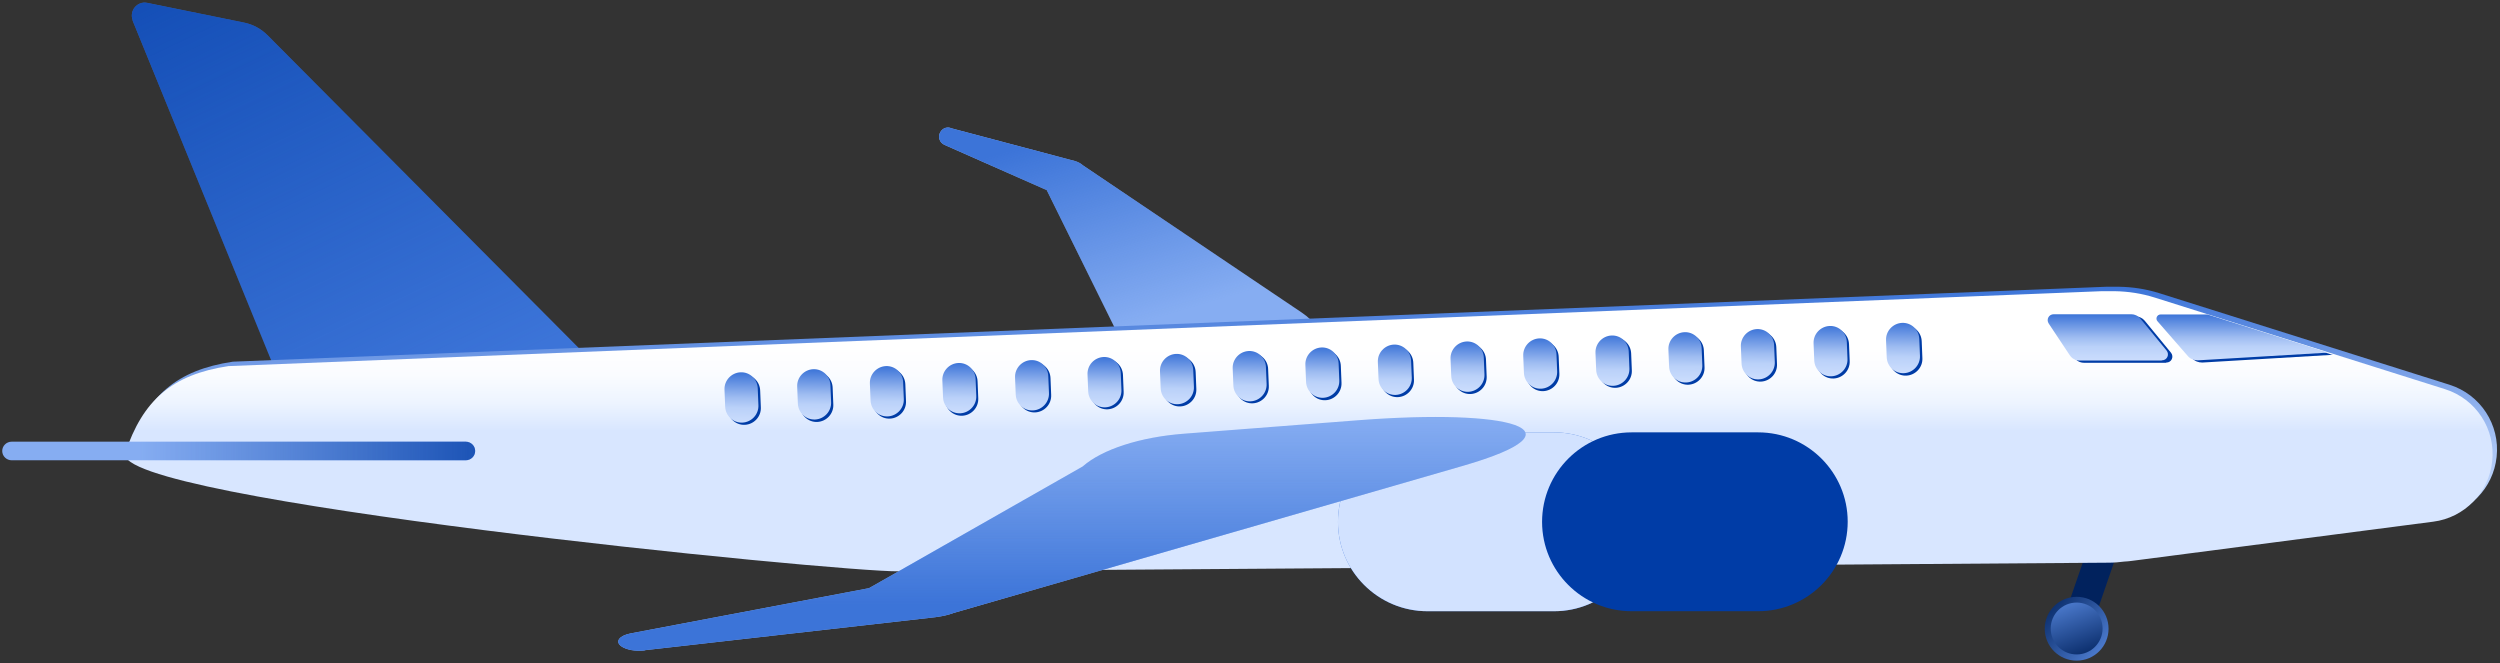 <svg width="765" height="203" viewBox="0 0 765 203" fill="none" xmlns="http://www.w3.org/2000/svg">
<rect x="0" y="0" width="765" height="203" fill="#333333" stroke="none"/>
<path d="M642.161 158.1L631.055 190.354L639.583 193.29L650.689 161.036L642.161 158.1Z" fill="#01225D"/>
<path fill-rule="evenodd" clip-rule="evenodd" d="M290.803 39.122C289.582 38.783 288.362 39.325 287.751 40.41C286.87 41.835 287.48 43.666 289.04 44.344L320.304 58.179L348.38 115.078C350.957 120.367 355.908 124.097 361.74 125.115L384.663 129.251C404.397 132.778 414.909 106.804 398.294 95.614L331.358 50.583C330.68 49.973 329.866 49.566 328.984 49.294L290.871 39.19H290.803V39.122Z" fill="#86ADF2"/>
<path fill-rule="evenodd" clip-rule="evenodd" d="M290.803 39.122C289.582 38.783 288.362 39.325 287.751 40.41C286.87 41.835 287.48 43.666 289.04 44.344L320.304 58.179L348.38 115.078C350.957 120.367 355.908 124.097 361.74 125.115L384.663 129.251C404.397 132.778 414.909 106.804 398.294 95.614L331.358 50.583C330.68 49.973 329.866 49.566 328.984 49.294L290.871 39.19H290.803V39.122Z" fill="url(#paint0_linear_2996_2417)"/>
<path d="M40.624 6.23C39.471 3.314 41.98 0.262 45.032 0.873L74.668 6.908C77.381 7.451 79.89 8.807 81.857 10.774L191.247 120.706C195.112 124.572 192.332 131.218 186.838 131.218H100.981C95.285 131.218 90.13 127.759 87.96 122.47L40.556 6.23H40.624Z" fill="#3C74D8"/>
<path d="M40.624 6.23C39.471 3.314 41.98 0.262 45.032 0.873L74.668 6.908C77.381 7.451 79.89 8.807 81.857 10.774L191.247 120.706C195.112 124.572 192.332 131.218 186.838 131.218H100.981C95.285 131.218 90.13 127.759 87.96 122.47L40.556 6.23H40.624Z" fill="url(#paint1_linear_2996_2417)"/>
<path fill-rule="evenodd" clip-rule="evenodd" d="M71.278 110.669C53.984 113.246 45.032 121.181 39.674 137.254C34.859 151.631 258.047 173.74 276.426 173.468L646.71 170.824C648.269 170.824 649.829 170.688 651.389 170.485C652.135 170.485 652.881 170.349 653.627 170.281L745.927 158.277C755.489 157.057 762.949 149.393 763.966 139.831C765.051 129.93 759.016 120.706 749.521 117.722L660.748 89.714C656.679 88.425 652.542 87.815 648.473 87.747C647.184 87.747 645.828 87.747 644.472 87.747L71.345 110.669H71.278Z" fill="url(#paint2_linear_2996_2417)"/>
<path fill-rule="evenodd" clip-rule="evenodd" d="M69.921 112.026C52.627 114.603 43.676 122.538 38.318 138.61C33.503 152.988 256.691 175.096 275.069 174.825L645.353 172.18C646.913 172.18 648.473 172.044 650.033 171.841C650.779 171.841 651.525 171.705 652.271 171.637L744.57 159.634C754.133 158.413 761.593 150.75 762.61 141.187C763.695 131.286 757.659 122.063 748.165 119.079L659.391 91.07C655.322 89.782 651.186 89.171 647.117 89.103C645.828 89.103 644.472 89.103 643.115 89.103L69.989 112.026H69.921Z" fill="url(#paint3_linear_2996_2417)"/>
<path d="M3.595 135.151H142.486C144.113 135.151 145.402 136.44 145.402 138C145.402 139.56 144.113 140.848 142.486 140.848H3.595C1.968 140.848 0.679 139.56 0.679 138C0.679 136.44 1.968 135.151 3.595 135.151Z" fill="#86ADF2"/>
<path d="M3.595 135.151H142.486C144.113 135.151 145.402 136.44 145.402 138C145.402 139.56 144.113 140.848 142.486 140.848H3.595C1.968 140.848 0.679 139.56 0.679 138C0.679 136.44 1.968 135.151 3.595 135.151Z" fill="url(#paint4_linear_2996_2417)"/>
<path d="M436.814 132.303H475.538C490.661 132.303 502.936 144.578 502.936 159.633C502.936 174.757 490.661 187.032 475.538 187.032H436.814C421.691 187.032 409.416 174.757 409.416 159.701C409.416 144.578 421.691 132.303 436.814 132.303Z" fill="#3C74D8"/>
<path d="M436.814 132.303H475.538C490.661 132.303 502.936 144.578 502.936 159.633C502.936 174.757 490.661 187.032 475.538 187.032H436.814C421.691 187.032 409.416 174.757 409.416 159.701C409.416 144.578 421.691 132.303 436.814 132.303Z" fill="#D2E2FF"/>
<path d="M499.274 132.303H537.998C553.121 132.303 565.396 144.578 565.396 159.633C565.396 174.757 553.121 187.032 537.998 187.032H499.274C484.151 187.032 471.876 174.757 471.876 159.701C471.876 144.578 484.151 132.303 499.274 132.303Z" fill="#003CA6"/>
<path fill-rule="evenodd" clip-rule="evenodd" d="M197.283 199.035C194.502 199.375 191.586 198.832 190.094 197.747C188.127 196.323 189.484 194.492 193.01 193.813L265.914 179.979L331.29 142.747C337.326 137.457 348.923 133.727 362.351 132.71L415.859 128.573C461.839 125.046 486.389 131.353 447.665 142.543L291.752 187.574C290.193 188.185 288.294 188.592 286.191 188.863L197.283 198.968V199.035Z" fill="#86ADF2"/>
<path fill-rule="evenodd" clip-rule="evenodd" d="M197.283 199.035C194.502 199.375 191.586 198.832 190.094 197.747C188.127 196.323 189.484 194.492 193.01 193.813L265.914 179.979L331.29 142.747C337.326 137.457 348.923 133.727 362.351 132.71L415.859 128.573C461.839 125.046 486.389 131.353 447.665 142.543L291.752 187.574C290.193 188.185 288.294 188.592 286.191 188.863L197.283 198.968V199.035Z" fill="url(#paint5_linear_2996_2417)"/>
<path d="M635.452 202.155C640.845 202.155 645.218 197.783 645.218 192.39C645.218 186.996 640.845 182.624 635.452 182.624C630.058 182.624 625.686 186.996 625.686 192.39C625.686 197.783 630.058 202.155 635.452 202.155Z" fill="url(#paint6_linear_2996_2417)"/>
<path d="M635.452 200.257C639.834 200.257 643.386 196.705 643.386 192.322C643.386 187.94 639.834 184.388 635.452 184.388C631.07 184.388 627.517 187.94 627.517 192.322C627.517 196.705 631.07 200.257 635.452 200.257Z" fill="url(#paint7_linear_2996_2417)"/>
<path d="M662.85 111.008H637.69C636.469 111.008 635.384 110.398 634.706 109.38L628.263 99.682C627.449 98.462 628.263 96.834 629.823 96.834H653.491C654.576 96.834 655.593 97.309 656.272 98.123L664.342 107.956C665.291 109.177 664.478 110.94 662.918 110.94H662.85V111.008Z" fill="#003CA6"/>
<path d="M713.917 108.567L673.904 110.941C672.751 110.941 671.599 110.534 670.853 109.652L661.561 99.005C660.815 98.191 661.426 96.902 662.511 96.902H676.82L713.917 108.635V108.567Z" fill="#003CA6"/>
<path d="M661.494 110.33H636.334C635.113 110.33 634.028 109.72 633.35 108.703L626.907 99.005C626.093 97.784 626.907 96.156 628.467 96.156H652.135C653.22 96.156 654.238 96.631 654.916 97.445L662.986 107.278C663.935 108.499 663.122 110.262 661.562 110.262H661.494V110.33Z" fill="url(#paint8_linear_2996_2417)"/>
<path d="M712.561 107.889L672.548 110.263C671.395 110.263 670.243 109.856 669.497 108.974L660.206 98.327C659.46 97.513 660.07 96.225 661.155 96.225H675.464L712.561 107.957V107.889Z" fill="url(#paint9_linear_2996_2417)"/>
<path d="M582.758 99.547C585.606 99.411 587.98 101.649 588.048 104.498L588.251 109.584C588.387 112.432 586.149 114.806 583.368 114.941C580.52 115.077 578.146 112.839 578.078 109.991L577.875 104.904C577.739 102.056 579.977 99.683 582.758 99.547Z" fill="#003CA6"/>
<path d="M582.012 98.801C584.86 98.665 587.234 100.903 587.302 103.751L587.505 108.838C587.641 111.686 585.403 114.06 582.622 114.195C579.774 114.331 577.4 112.093 577.332 109.245L577.129 104.158C576.993 101.31 579.231 98.936 582.012 98.801Z" fill="url(#paint10_linear_2996_2417)"/>
<path d="M560.513 100.428C563.362 100.292 565.735 102.53 565.803 105.378L566.006 110.465C566.142 113.313 563.904 115.687 561.124 115.822C558.275 115.958 555.902 113.72 555.834 110.872L555.63 105.785C555.495 102.937 557.733 100.563 560.513 100.428Z" fill="#003CA6"/>
<path d="M559.835 99.75C562.683 99.614 565.057 101.852 565.125 104.701L565.328 109.787C565.464 112.635 563.226 115.009 560.445 115.145C557.597 115.28 555.223 113.042 555.156 110.194L554.952 105.108C554.817 102.259 557.054 99.886 559.835 99.75Z" fill="url(#paint11_linear_2996_2417)"/>
<path d="M538.269 101.378C541.117 101.242 543.491 103.48 543.559 106.329L543.762 111.415C543.898 114.263 541.66 116.637 538.879 116.773C536.031 116.908 533.658 114.67 533.59 111.822L533.386 106.736C533.251 103.887 535.489 101.514 538.269 101.378Z" fill="#003CA6"/>
<path d="M537.591 100.7C540.439 100.565 542.813 102.803 542.881 105.651L543.084 110.737C543.22 113.586 540.982 115.959 538.201 116.095C535.353 116.23 532.979 113.992 532.911 111.144L532.708 106.058C532.572 103.209 534.81 100.836 537.591 100.7Z" fill="url(#paint12_linear_2996_2417)"/>
<path d="M516.093 102.327C518.941 102.192 521.315 104.429 521.383 107.278L521.586 112.364C521.722 115.212 519.484 117.586 516.703 117.722C513.855 117.857 511.481 115.619 511.413 112.771L511.21 107.685C511.074 104.836 513.312 102.463 516.093 102.327Z" fill="#003CA6"/>
<path d="M515.415 101.649C518.263 101.514 520.637 103.752 520.704 106.6L520.908 111.686C521.043 114.535 518.805 116.908 516.025 117.044C513.177 117.18 510.803 114.942 510.735 112.093L510.532 107.007C510.396 104.159 512.634 101.785 515.415 101.649Z" fill="url(#paint13_linear_2996_2417)"/>
<path d="M493.849 103.276C496.697 103.141 499.071 105.379 499.138 108.227L499.342 113.313C499.478 116.162 497.24 118.535 494.459 118.671C491.611 118.807 489.237 116.569 489.169 113.72L488.966 108.634C488.83 105.786 491.068 103.412 493.849 103.276Z" fill="#003CA6"/>
<path d="M493.103 102.666C495.951 102.53 498.325 104.768 498.392 107.617L498.596 112.703C498.731 115.551 496.493 117.925 493.713 118.061C490.865 118.196 488.491 115.958 488.423 113.11L488.22 108.024C488.084 105.175 490.322 102.802 493.103 102.666Z" fill="url(#paint14_linear_2996_2417)"/>
<path d="M471.672 104.294C474.521 104.158 476.894 106.396 476.962 109.245L477.166 114.331C477.301 117.179 475.063 119.553 472.283 119.689C469.434 119.824 467.061 117.586 466.993 114.738L466.79 109.652C466.654 106.803 468.892 104.43 471.672 104.294Z" fill="#003CA6"/>
<path d="M470.994 103.548C473.842 103.412 476.216 105.65 476.284 108.499L476.487 113.585C476.623 116.433 474.385 118.807 471.605 118.942C468.756 119.078 466.383 116.84 466.315 113.992L466.111 108.905C465.976 106.057 468.214 103.683 470.994 103.548Z" fill="url(#paint15_linear_2996_2417)"/>
<path d="M449.428 105.175C452.277 105.039 454.65 107.277 454.718 110.126L454.922 115.212C455.057 118.06 452.819 120.434 450.039 120.569C447.19 120.705 444.817 118.467 444.749 115.619L444.545 110.532C444.41 107.684 446.648 105.31 449.428 105.175Z" fill="#003CA6"/>
<path d="M448.75 104.497C451.598 104.361 453.972 106.599 454.04 109.448L454.243 114.534C454.379 117.382 452.141 119.756 449.36 119.892C446.512 120.027 444.138 117.789 444.071 114.941L443.867 109.855C443.732 107.006 445.97 104.633 448.75 104.497Z" fill="url(#paint16_linear_2996_2417)"/>
<path d="M427.184 106.125C430.032 105.989 432.406 108.227 432.474 111.076L432.677 116.162C432.813 119.01 430.575 121.384 427.794 121.52C424.946 121.655 422.572 119.417 422.505 116.569L422.301 111.483C422.166 108.634 424.404 106.261 427.184 106.125Z" fill="#003CA6"/>
<path d="M426.506 105.447C429.354 105.312 431.728 107.55 431.796 110.398L431.999 115.484C432.135 118.333 429.897 120.706 427.116 120.842C424.268 120.977 421.894 118.74 421.826 115.891L421.623 110.805C421.487 107.957 423.725 105.583 426.506 105.447Z" fill="url(#paint17_linear_2996_2417)"/>
<path d="M405.008 107.074C407.856 106.939 410.23 109.177 410.298 112.025L410.501 117.111C410.637 119.96 408.399 122.333 405.618 122.469C402.77 122.604 400.396 120.366 400.328 117.518L400.125 112.432C399.989 109.583 402.227 107.21 405.008 107.074Z" fill="#003CA6"/>
<path d="M404.33 106.328C407.178 106.192 409.552 108.43 409.619 111.279L409.823 116.365C409.959 119.213 407.721 121.587 404.94 121.723C402.092 121.858 399.718 119.62 399.65 116.772L399.447 111.686C399.311 108.837 401.549 106.464 404.33 106.328Z" fill="url(#paint18_linear_2996_2417)"/>
<path d="M382.764 108.024C385.612 107.889 387.986 110.127 388.053 112.975L388.257 118.061C388.393 120.91 386.155 123.283 383.374 123.419C380.526 123.555 378.152 121.317 378.084 118.468L377.881 113.382C377.745 110.534 379.983 108.16 382.764 108.024Z" fill="#003CA6"/>
<path d="M382.085 107.414C384.934 107.278 387.307 109.516 387.375 112.365L387.579 117.451C387.714 120.299 385.476 122.673 382.696 122.809C379.848 122.944 377.474 120.706 377.406 117.858L377.203 112.772C377.067 109.923 379.305 107.55 382.085 107.414Z" fill="url(#paint19_linear_2996_2417)"/>
<path d="M360.588 108.973C363.436 108.837 365.809 111.075 365.877 113.923L366.081 119.01C366.216 121.858 363.978 124.232 361.198 124.367C358.349 124.503 355.976 122.265 355.908 119.417L355.705 114.33C355.569 111.482 357.807 109.108 360.588 108.973Z" fill="#003CA6"/>
<path d="M359.841 108.295C362.69 108.159 365.063 110.397 365.131 113.246L365.335 118.332C365.47 121.18 363.232 123.554 360.452 123.69C357.603 123.825 355.23 121.587 355.162 118.739L354.958 113.652C354.823 110.804 357.061 108.431 359.841 108.295Z" fill="url(#paint20_linear_2996_2417)"/>
<path d="M338.343 109.855C341.192 109.72 343.565 111.958 343.633 114.806L343.836 119.892C343.972 122.741 341.734 125.114 338.954 125.25C336.105 125.386 333.732 123.148 333.664 120.299L333.46 115.213C333.325 112.365 335.563 109.991 338.343 109.855Z" fill="#003CA6"/>
<path d="M337.665 109.245C340.513 109.109 342.887 111.347 342.955 114.196L343.158 119.282C343.294 122.13 341.056 124.504 338.275 124.64C335.427 124.775 333.053 122.537 332.986 119.689L332.782 114.603C332.647 111.754 334.885 109.381 337.665 109.245Z" fill="url(#paint21_linear_2996_2417)"/>
<path d="M316.167 110.805C319.015 110.669 321.389 112.907 321.456 115.755L321.66 120.842C321.795 123.69 319.557 126.064 316.777 126.199C313.929 126.335 311.555 124.097 311.487 121.249L311.284 116.162C311.148 113.314 313.386 110.94 316.167 110.805Z" fill="#003CA6"/>
<path d="M315.488 110.194C318.337 110.059 320.71 112.297 320.778 115.145L320.982 120.231C321.117 123.08 318.879 125.453 316.099 125.589C313.25 125.725 310.877 123.487 310.809 120.638L310.605 115.552C310.47 112.704 312.708 110.33 315.488 110.194Z" fill="url(#paint22_linear_2996_2417)"/>
<path d="M293.855 111.822C296.703 111.687 299.076 113.925 299.144 116.773L299.348 121.859C299.483 124.708 297.245 127.081 294.465 127.217C291.617 127.352 289.243 125.114 289.175 122.266L288.972 117.18C288.836 114.331 291.074 111.958 293.855 111.822Z" fill="#003CA6"/>
<path d="M293.244 111.076C296.093 110.941 298.466 113.179 298.534 116.027L298.737 121.113C298.873 123.962 296.635 126.335 293.855 126.471C291.006 126.606 288.633 124.368 288.565 121.52L288.361 116.434C288.226 113.585 290.464 111.212 293.244 111.076Z" fill="url(#paint23_linear_2996_2417)"/>
<path d="M271.746 112.703C274.594 112.567 276.968 114.805 277.036 117.654L277.239 122.74C277.375 125.588 275.137 127.962 272.357 128.098C269.508 128.233 267.135 125.995 267.067 123.147L266.863 118.061C266.728 115.212 268.966 112.839 271.746 112.703Z" fill="#003CA6"/>
<path d="M271.068 112.025C273.916 111.89 276.29 114.128 276.358 116.976L276.561 122.062C276.697 124.911 274.459 127.284 271.678 127.42C268.83 127.556 266.456 125.318 266.389 122.469L266.185 117.383C266.049 114.535 268.287 112.161 271.068 112.025Z" fill="url(#paint24_linear_2996_2417)"/>
<path d="M249.502 113.721C252.35 113.585 254.724 115.823 254.792 118.671L254.995 123.758C255.131 126.606 252.893 128.98 250.112 129.115C247.264 129.251 244.89 127.013 244.823 124.165L244.619 119.078C244.484 116.23 246.721 113.856 249.502 113.721Z" fill="#003CA6"/>
<path d="M248.824 112.975C251.672 112.839 254.046 115.077 254.114 117.925L254.317 123.012C254.453 125.86 252.215 128.234 249.434 128.369C246.586 128.505 244.212 126.267 244.144 123.419L243.941 118.332C243.805 115.484 246.043 113.11 248.824 112.975Z" fill="url(#paint25_linear_2996_2417)"/>
<path d="M227.326 114.602C230.174 114.466 232.548 116.704 232.616 119.552L232.819 124.639C232.955 127.487 230.717 129.861 227.936 129.996C225.088 130.132 222.714 127.894 222.646 125.045L222.443 119.959C222.307 117.111 224.545 114.737 227.326 114.602Z" fill="#003CA6"/>
<path d="M226.58 113.924C229.428 113.788 231.802 116.026 231.869 118.874L232.073 123.961C232.208 126.809 229.971 129.183 227.19 129.318C224.342 129.454 221.968 127.216 221.9 124.368L221.697 119.281C221.561 116.433 223.799 114.059 226.58 113.924Z" fill="url(#paint26_linear_2996_2417)"/>
<defs>
<linearGradient id="paint0_linear_2996_2417" x1="300.976" y1="-80.237" x2="388.596" y2="215.922" gradientUnits="userSpaceOnUse">
<stop offset="0.4" stop-color="#3C74D8"/>
<stop offset="0.6" stop-color="#3C74D8" stop-opacity="0"/>
</linearGradient>
<linearGradient id="paint1_linear_2996_2417" x1="42.048" y1="-82.204" x2="202.843" y2="253.018" gradientUnits="userSpaceOnUse">
<stop stop-color="#003CA6"/>
<stop offset="0.6" stop-color="#003CA6" stop-opacity="0"/>
</linearGradient>
<linearGradient id="paint2_linear_2996_2417" x1="401.82" y1="173.468" x2="401.82" y2="87.679" gradientUnits="userSpaceOnUse">
<stop stop-color="#CBDDFD"/>
<stop offset="0.3" stop-color="#BAD1F9"/>
<stop offset="0.5" stop-color="#9EBCF1"/>
<stop offset="0.7" stop-color="#779FE7"/>
<stop offset="1" stop-color="#3C74D8"/>
</linearGradient>
<linearGradient id="paint3_linear_2996_2417" x1="400.464" y1="174.825" x2="400.464" y2="89.036" gradientUnits="userSpaceOnUse">
<stop offset="0.5" stop-color="#D8E6FF"/>
<stop offset="0.6" stop-color="#EDF4FF"/>
<stop offset="0.7" stop-color="#FAFCFF"/>
<stop offset="0.8" stop-color="white"/>
</linearGradient>
<linearGradient id="paint4_linear_2996_2417" x1="172.665" y1="138" x2="-44.284" y2="138" gradientUnits="userSpaceOnUse">
<stop stop-color="#003CA6"/>
<stop offset="0.6" stop-color="#003CA6" stop-opacity="0"/>
</linearGradient>
<linearGradient id="paint5_linear_2996_2417" x1="328.035" y1="199.103" x2="328.035" y2="127.623" gradientUnits="userSpaceOnUse">
<stop offset="0.2" stop-color="#3C74D8"/>
<stop offset="1" stop-color="#3C74D8" stop-opacity="0"/>
</linearGradient>
<linearGradient id="paint6_linear_2996_2417" x1="646.235" y1="201.681" x2="624.872" y2="183.234" gradientUnits="userSpaceOnUse">
<stop stop-color="#5889E0"/>
<stop offset="1" stop-color="#01225D"/>
</linearGradient>
<linearGradient id="paint7_linear_2996_2417" x1="631.369" y1="181.138" x2="639.228" y2="202.631" gradientUnits="userSpaceOnUse">
<stop stop-color="#5889E0"/>
<stop offset="1" stop-color="#01225D"/>
</linearGradient>
<linearGradient id="paint8_linear_2996_2417" x1="645.014" y1="110.33" x2="645.014" y2="96.156" gradientUnits="userSpaceOnUse">
<stop stop-color="#CBDDFD"/>
<stop offset="0.3" stop-color="#BAD1F9"/>
<stop offset="0.5" stop-color="#9EBCF1"/>
<stop offset="0.7" stop-color="#779FE7"/>
<stop offset="1" stop-color="#3C74D8"/>
</linearGradient>
<linearGradient id="paint9_linear_2996_2417" x1="686.248" y1="110.263" x2="686.248" y2="96.157" gradientUnits="userSpaceOnUse">
<stop stop-color="#CBDDFD"/>
<stop offset="0.3" stop-color="#BAD1F9"/>
<stop offset="0.5" stop-color="#9EBCF1"/>
<stop offset="0.7" stop-color="#779FE7"/>
<stop offset="1" stop-color="#3C74D8"/>
</linearGradient>
<linearGradient id="paint10_linear_2996_2417" x1="582.247" y1="113.892" x2="582.462" y2="98.499" gradientUnits="userSpaceOnUse">
<stop stop-color="#CBDDFD"/>
<stop offset="0.3" stop-color="#BAD1F9"/>
<stop offset="0.5" stop-color="#9EBCF1"/>
<stop offset="0.7" stop-color="#779FE7"/>
<stop offset="1" stop-color="#3C74D8"/>
</linearGradient>
<linearGradient id="paint11_linear_2996_2417" x1="560.054" y1="114.87" x2="560.269" y2="99.477" gradientUnits="userSpaceOnUse">
<stop stop-color="#CBDDFD"/>
<stop offset="0.3" stop-color="#BAD1F9"/>
<stop offset="0.5" stop-color="#9EBCF1"/>
<stop offset="0.7" stop-color="#779FE7"/>
<stop offset="1" stop-color="#3C74D8"/>
</linearGradient>
<linearGradient id="paint12_linear_2996_2417" x1="537.795" y1="115.85" x2="538.009" y2="100.457" gradientUnits="userSpaceOnUse">
<stop stop-color="#CBDDFD"/>
<stop offset="0.3" stop-color="#BAD1F9"/>
<stop offset="0.5" stop-color="#9EBCF1"/>
<stop offset="0.7" stop-color="#779FE7"/>
<stop offset="1" stop-color="#3C74D8"/>
</linearGradient>
<linearGradient id="paint13_linear_2996_2417" x1="515.603" y1="116.76" x2="515.818" y2="101.367" gradientUnits="userSpaceOnUse">
<stop stop-color="#CBDDFD"/>
<stop offset="0.3" stop-color="#BAD1F9"/>
<stop offset="0.5" stop-color="#9EBCF1"/>
<stop offset="0.7" stop-color="#779FE7"/>
<stop offset="1" stop-color="#3C74D8"/>
</linearGradient>
<linearGradient id="paint14_linear_2996_2417" x1="493.343" y1="117.806" x2="493.558" y2="102.413" gradientUnits="userSpaceOnUse">
<stop stop-color="#CBDDFD"/>
<stop offset="0.3" stop-color="#BAD1F9"/>
<stop offset="0.5" stop-color="#9EBCF1"/>
<stop offset="0.7" stop-color="#779FE7"/>
<stop offset="1" stop-color="#3C74D8"/>
</linearGradient>
<linearGradient id="paint15_linear_2996_2417" x1="471.219" y1="118.716" x2="471.434" y2="103.323" gradientUnits="userSpaceOnUse">
<stop stop-color="#CBDDFD"/>
<stop offset="0.3" stop-color="#BAD1F9"/>
<stop offset="0.5" stop-color="#9EBCF1"/>
<stop offset="0.7" stop-color="#779FE7"/>
<stop offset="1" stop-color="#3C74D8"/>
</linearGradient>
<linearGradient id="paint16_linear_2996_2417" x1="448.959" y1="119.695" x2="449.174" y2="104.302" gradientUnits="userSpaceOnUse">
<stop stop-color="#CBDDFD"/>
<stop offset="0.3" stop-color="#BAD1F9"/>
<stop offset="0.5" stop-color="#9EBCF1"/>
<stop offset="0.7" stop-color="#779FE7"/>
<stop offset="1" stop-color="#3C74D8"/>
</linearGradient>
<linearGradient id="paint17_linear_2996_2417" x1="426.699" y1="120.741" x2="426.915" y2="105.281" gradientUnits="userSpaceOnUse">
<stop stop-color="#CBDDFD"/>
<stop offset="0.3" stop-color="#BAD1F9"/>
<stop offset="0.5" stop-color="#9EBCF1"/>
<stop offset="0.7" stop-color="#779FE7"/>
<stop offset="1" stop-color="#3C74D8"/>
</linearGradient>
<linearGradient id="paint18_linear_2996_2417" x1="404.508" y1="121.584" x2="404.723" y2="106.191" gradientUnits="userSpaceOnUse">
<stop stop-color="#CBDDFD"/>
<stop offset="0.3" stop-color="#BAD1F9"/>
<stop offset="0.5" stop-color="#9EBCF1"/>
<stop offset="0.7" stop-color="#779FE7"/>
<stop offset="1" stop-color="#3C74D8"/>
</linearGradient>
<linearGradient id="paint19_linear_2996_2417" x1="382.248" y1="122.63" x2="382.463" y2="107.237" gradientUnits="userSpaceOnUse">
<stop stop-color="#CBDDFD"/>
<stop offset="0.3" stop-color="#BAD1F9"/>
<stop offset="0.5" stop-color="#9EBCF1"/>
<stop offset="0.7" stop-color="#779FE7"/>
<stop offset="1" stop-color="#3C74D8"/>
</linearGradient>
<linearGradient id="paint20_linear_2996_2417" x1="360.124" y1="123.541" x2="360.339" y2="108.148" gradientUnits="userSpaceOnUse">
<stop stop-color="#CBDDFD"/>
<stop offset="0.3" stop-color="#BAD1F9"/>
<stop offset="0.5" stop-color="#9EBCF1"/>
<stop offset="0.7" stop-color="#779FE7"/>
<stop offset="1" stop-color="#3C74D8"/>
</linearGradient>
<linearGradient id="paint21_linear_2996_2417" x1="337.864" y1="124.587" x2="338.079" y2="109.194" gradientUnits="userSpaceOnUse">
<stop stop-color="#CBDDFD"/>
<stop offset="0.3" stop-color="#BAD1F9"/>
<stop offset="0.5" stop-color="#9EBCF1"/>
<stop offset="0.7" stop-color="#779FE7"/>
<stop offset="1" stop-color="#3C74D8"/>
</linearGradient>
<linearGradient id="paint22_linear_2996_2417" x1="315.74" y1="125.499" x2="315.955" y2="110.106" gradientUnits="userSpaceOnUse">
<stop stop-color="#CBDDFD"/>
<stop offset="0.3" stop-color="#BAD1F9"/>
<stop offset="0.5" stop-color="#9EBCF1"/>
<stop offset="0.7" stop-color="#779FE7"/>
<stop offset="1" stop-color="#3C74D8"/>
</linearGradient>
<linearGradient id="paint23_linear_2996_2417" x1="293.412" y1="126.409" x2="293.627" y2="111.016" gradientUnits="userSpaceOnUse">
<stop stop-color="#CBDDFD"/>
<stop offset="0.3" stop-color="#BAD1F9"/>
<stop offset="0.5" stop-color="#9EBCF1"/>
<stop offset="0.7" stop-color="#779FE7"/>
<stop offset="1" stop-color="#3C74D8"/>
</linearGradient>
<linearGradient id="paint24_linear_2996_2417" x1="271.288" y1="127.455" x2="271.503" y2="112.062" gradientUnits="userSpaceOnUse">
<stop stop-color="#CBDDFD"/>
<stop offset="0.3" stop-color="#BAD1F9"/>
<stop offset="0.5" stop-color="#9EBCF1"/>
<stop offset="0.7" stop-color="#779FE7"/>
<stop offset="1" stop-color="#3C74D8"/>
</linearGradient>
<linearGradient id="paint25_linear_2996_2417" x1="248.96" y1="128.365" x2="249.175" y2="112.972" gradientUnits="userSpaceOnUse">
<stop stop-color="#CBDDFD"/>
<stop offset="0.3" stop-color="#BAD1F9"/>
<stop offset="0.5" stop-color="#9EBCF1"/>
<stop offset="0.7" stop-color="#779FE7"/>
<stop offset="1" stop-color="#3C74D8"/>
</linearGradient>
<linearGradient id="paint26_linear_2996_2417" x1="226.836" y1="129.412" x2="227.052" y2="113.951" gradientUnits="userSpaceOnUse">
<stop stop-color="#CBDDFD"/>
<stop offset="0.3" stop-color="#BAD1F9"/>
<stop offset="0.5" stop-color="#9EBCF1"/>
<stop offset="0.7" stop-color="#779FE7"/>
<stop offset="1" stop-color="#3C74D8"/>
</linearGradient>
</defs>
</svg>
